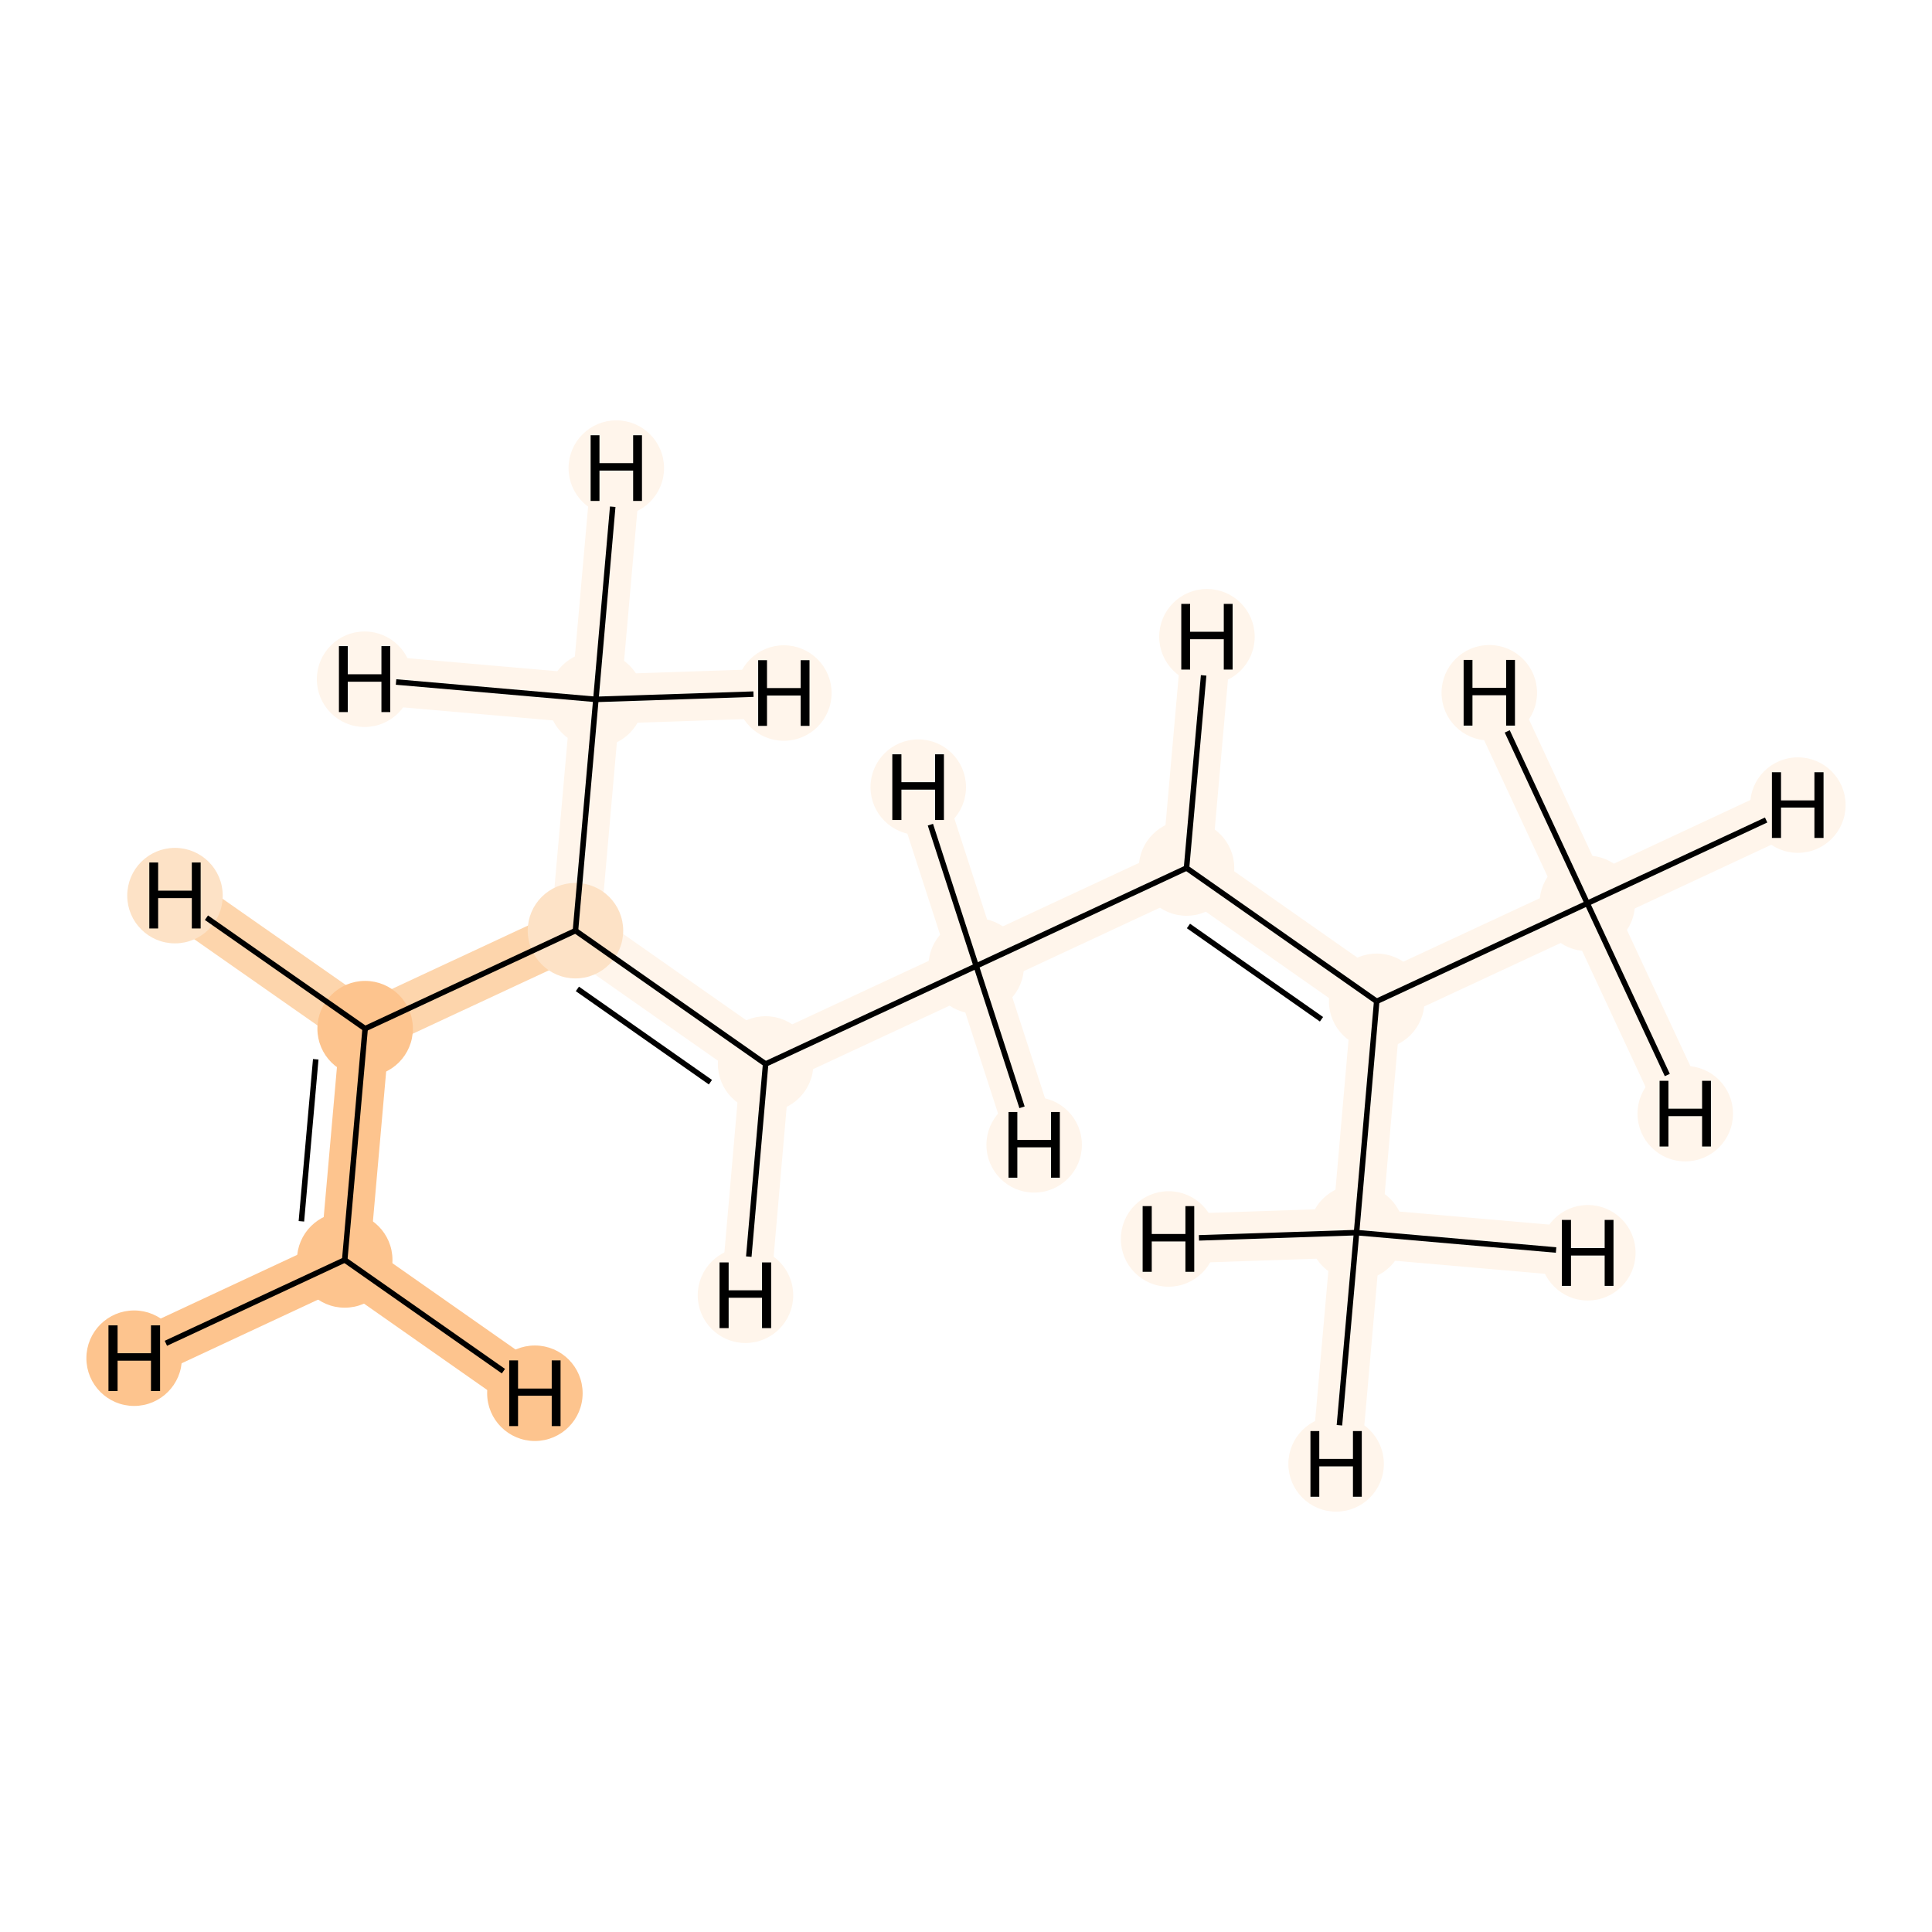 <?xml version='1.0' encoding='iso-8859-1'?>
<svg version='1.1' baseProfile='full'
              xmlns='http://www.w3.org/2000/svg'
                      xmlns:rdkit='http://www.rdkit.org/xml'
                      xmlns:xlink='http://www.w3.org/1999/xlink'
                  xml:space='preserve'
width='700px' height='700px' viewBox='0 0 700 700'>
<!-- END OF HEADER -->
<rect style='opacity:1.0;fill:#FFFFFF;stroke:none' width='700.0' height='700.0' x='0.0' y='0.0'> </rect>
<path d='M 124.9,456.5 L 132.3,372.7' style='fill:none;fill-rule:evenodd;stroke:#FDC48E;stroke-width:17.9px;stroke-linecap:butt;stroke-linejoin:miter;stroke-opacity:1' />
<path d='M 124.9,456.5 L 48.6,492.1' style='fill:none;fill-rule:evenodd;stroke:#FDC48E;stroke-width:17.9px;stroke-linecap:butt;stroke-linejoin:miter;stroke-opacity:1' />
<path d='M 124.9,456.5 L 193.8,504.8' style='fill:none;fill-rule:evenodd;stroke:#FDC48E;stroke-width:17.9px;stroke-linecap:butt;stroke-linejoin:miter;stroke-opacity:1' />
<path d='M 132.3,372.7 L 208.5,337.2' style='fill:none;fill-rule:evenodd;stroke:#FDD5AC;stroke-width:17.9px;stroke-linecap:butt;stroke-linejoin:miter;stroke-opacity:1' />
<path d='M 132.3,372.7 L 63.4,324.5' style='fill:none;fill-rule:evenodd;stroke:#FDD5AC;stroke-width:17.9px;stroke-linecap:butt;stroke-linejoin:miter;stroke-opacity:1' />
<path d='M 208.5,337.2 L 277.4,385.5' style='fill:none;fill-rule:evenodd;stroke:#FFF5EB;stroke-width:17.9px;stroke-linecap:butt;stroke-linejoin:miter;stroke-opacity:1' />
<path d='M 208.5,337.2 L 215.9,253.4' style='fill:none;fill-rule:evenodd;stroke:#FFF5EB;stroke-width:17.9px;stroke-linecap:butt;stroke-linejoin:miter;stroke-opacity:1' />
<path d='M 277.4,385.5 L 353.7,350.0' style='fill:none;fill-rule:evenodd;stroke:#FFF5EB;stroke-width:17.9px;stroke-linecap:butt;stroke-linejoin:miter;stroke-opacity:1' />
<path d='M 277.4,385.5 L 270.1,469.3' style='fill:none;fill-rule:evenodd;stroke:#FFF5EB;stroke-width:17.9px;stroke-linecap:butt;stroke-linejoin:miter;stroke-opacity:1' />
<path d='M 353.7,350.0 L 429.9,314.5' style='fill:none;fill-rule:evenodd;stroke:#FFF5EB;stroke-width:17.9px;stroke-linecap:butt;stroke-linejoin:miter;stroke-opacity:1' />
<path d='M 353.7,350.0 L 374.7,414.8' style='fill:none;fill-rule:evenodd;stroke:#FFF5EB;stroke-width:17.9px;stroke-linecap:butt;stroke-linejoin:miter;stroke-opacity:1' />
<path d='M 353.7,350.0 L 332.7,285.2' style='fill:none;fill-rule:evenodd;stroke:#FFF5EB;stroke-width:17.9px;stroke-linecap:butt;stroke-linejoin:miter;stroke-opacity:1' />
<path d='M 429.9,314.5 L 498.8,362.8' style='fill:none;fill-rule:evenodd;stroke:#FFF5EB;stroke-width:17.9px;stroke-linecap:butt;stroke-linejoin:miter;stroke-opacity:1' />
<path d='M 429.9,314.5 L 437.3,230.7' style='fill:none;fill-rule:evenodd;stroke:#FFF5EB;stroke-width:17.9px;stroke-linecap:butt;stroke-linejoin:miter;stroke-opacity:1' />
<path d='M 498.8,362.8 L 575.1,327.3' style='fill:none;fill-rule:evenodd;stroke:#FFF5EB;stroke-width:17.9px;stroke-linecap:butt;stroke-linejoin:miter;stroke-opacity:1' />
<path d='M 498.8,362.8 L 491.5,446.6' style='fill:none;fill-rule:evenodd;stroke:#FFF5EB;stroke-width:17.9px;stroke-linecap:butt;stroke-linejoin:miter;stroke-opacity:1' />
<path d='M 575.1,327.3 L 610.6,403.5' style='fill:none;fill-rule:evenodd;stroke:#FFF5EB;stroke-width:17.9px;stroke-linecap:butt;stroke-linejoin:miter;stroke-opacity:1' />
<path d='M 575.1,327.3 L 539.6,251.0' style='fill:none;fill-rule:evenodd;stroke:#FFF5EB;stroke-width:17.9px;stroke-linecap:butt;stroke-linejoin:miter;stroke-opacity:1' />
<path d='M 575.1,327.3 L 651.4,291.7' style='fill:none;fill-rule:evenodd;stroke:#FFF5EB;stroke-width:17.9px;stroke-linecap:butt;stroke-linejoin:miter;stroke-opacity:1' />
<path d='M 491.5,446.6 L 575.3,453.9' style='fill:none;fill-rule:evenodd;stroke:#FFF5EB;stroke-width:17.9px;stroke-linecap:butt;stroke-linejoin:miter;stroke-opacity:1' />
<path d='M 491.5,446.6 L 423.4,448.9' style='fill:none;fill-rule:evenodd;stroke:#FFF5EB;stroke-width:17.9px;stroke-linecap:butt;stroke-linejoin:miter;stroke-opacity:1' />
<path d='M 491.5,446.6 L 484.1,530.4' style='fill:none;fill-rule:evenodd;stroke:#FFF5EB;stroke-width:17.9px;stroke-linecap:butt;stroke-linejoin:miter;stroke-opacity:1' />
<path d='M 215.9,253.4 L 132.1,246.1' style='fill:none;fill-rule:evenodd;stroke:#FFF5EB;stroke-width:17.9px;stroke-linecap:butt;stroke-linejoin:miter;stroke-opacity:1' />
<path d='M 215.9,253.4 L 284.0,251.1' style='fill:none;fill-rule:evenodd;stroke:#FFF5EB;stroke-width:17.9px;stroke-linecap:butt;stroke-linejoin:miter;stroke-opacity:1' />
<path d='M 215.9,253.4 L 223.3,169.6' style='fill:none;fill-rule:evenodd;stroke:#FFF5EB;stroke-width:17.9px;stroke-linecap:butt;stroke-linejoin:miter;stroke-opacity:1' />
<ellipse cx='124.9' cy='456.5' rx='16.8' ry='16.8'  style='fill:#FDC48E;fill-rule:evenodd;stroke:#FDC48E;stroke-width:1.0px;stroke-linecap:butt;stroke-linejoin:miter;stroke-opacity:1' />
<ellipse cx='132.3' cy='372.7' rx='16.8' ry='16.8'  style='fill:#FDC48E;fill-rule:evenodd;stroke:#FDC48E;stroke-width:1.0px;stroke-linecap:butt;stroke-linejoin:miter;stroke-opacity:1' />
<ellipse cx='208.5' cy='337.2' rx='16.8' ry='16.8'  style='fill:#FDE2C6;fill-rule:evenodd;stroke:#FDE2C6;stroke-width:1.0px;stroke-linecap:butt;stroke-linejoin:miter;stroke-opacity:1' />
<ellipse cx='277.4' cy='385.5' rx='16.8' ry='16.8'  style='fill:#FFF5EB;fill-rule:evenodd;stroke:#FFF5EB;stroke-width:1.0px;stroke-linecap:butt;stroke-linejoin:miter;stroke-opacity:1' />
<ellipse cx='353.7' cy='350.0' rx='16.8' ry='16.8'  style='fill:#FFF5EB;fill-rule:evenodd;stroke:#FFF5EB;stroke-width:1.0px;stroke-linecap:butt;stroke-linejoin:miter;stroke-opacity:1' />
<ellipse cx='429.9' cy='314.5' rx='16.8' ry='16.8'  style='fill:#FFF5EB;fill-rule:evenodd;stroke:#FFF5EB;stroke-width:1.0px;stroke-linecap:butt;stroke-linejoin:miter;stroke-opacity:1' />
<ellipse cx='498.8' cy='362.8' rx='16.8' ry='16.8'  style='fill:#FFF5EB;fill-rule:evenodd;stroke:#FFF5EB;stroke-width:1.0px;stroke-linecap:butt;stroke-linejoin:miter;stroke-opacity:1' />
<ellipse cx='575.1' cy='327.3' rx='16.8' ry='16.8'  style='fill:#FFF5EB;fill-rule:evenodd;stroke:#FFF5EB;stroke-width:1.0px;stroke-linecap:butt;stroke-linejoin:miter;stroke-opacity:1' />
<ellipse cx='491.5' cy='446.6' rx='16.8' ry='16.8'  style='fill:#FFF5EB;fill-rule:evenodd;stroke:#FFF5EB;stroke-width:1.0px;stroke-linecap:butt;stroke-linejoin:miter;stroke-opacity:1' />
<ellipse cx='215.9' cy='253.4' rx='16.8' ry='16.8'  style='fill:#FFF5EB;fill-rule:evenodd;stroke:#FFF5EB;stroke-width:1.0px;stroke-linecap:butt;stroke-linejoin:miter;stroke-opacity:1' />
<ellipse cx='48.6' cy='492.1' rx='16.8' ry='16.8'  style='fill:#FDC48E;fill-rule:evenodd;stroke:#FDC48E;stroke-width:1.0px;stroke-linecap:butt;stroke-linejoin:miter;stroke-opacity:1' />
<ellipse cx='193.8' cy='504.8' rx='16.8' ry='16.8'  style='fill:#FDC48E;fill-rule:evenodd;stroke:#FDC48E;stroke-width:1.0px;stroke-linecap:butt;stroke-linejoin:miter;stroke-opacity:1' />
<ellipse cx='63.4' cy='324.5' rx='16.8' ry='16.8'  style='fill:#FDE2C6;fill-rule:evenodd;stroke:#FDE2C6;stroke-width:1.0px;stroke-linecap:butt;stroke-linejoin:miter;stroke-opacity:1' />
<ellipse cx='270.1' cy='469.3' rx='16.8' ry='16.8'  style='fill:#FFF5EB;fill-rule:evenodd;stroke:#FFF5EB;stroke-width:1.0px;stroke-linecap:butt;stroke-linejoin:miter;stroke-opacity:1' />
<ellipse cx='374.7' cy='414.8' rx='16.8' ry='16.8'  style='fill:#FFF5EB;fill-rule:evenodd;stroke:#FFF5EB;stroke-width:1.0px;stroke-linecap:butt;stroke-linejoin:miter;stroke-opacity:1' />
<ellipse cx='332.7' cy='285.2' rx='16.8' ry='16.8'  style='fill:#FFF5EB;fill-rule:evenodd;stroke:#FFF5EB;stroke-width:1.0px;stroke-linecap:butt;stroke-linejoin:miter;stroke-opacity:1' />
<ellipse cx='437.3' cy='230.7' rx='16.8' ry='16.8'  style='fill:#FFF5EB;fill-rule:evenodd;stroke:#FFF5EB;stroke-width:1.0px;stroke-linecap:butt;stroke-linejoin:miter;stroke-opacity:1' />
<ellipse cx='610.6' cy='403.5' rx='16.8' ry='16.8'  style='fill:#FFF5EB;fill-rule:evenodd;stroke:#FFF5EB;stroke-width:1.0px;stroke-linecap:butt;stroke-linejoin:miter;stroke-opacity:1' />
<ellipse cx='539.6' cy='251.0' rx='16.8' ry='16.8'  style='fill:#FFF5EB;fill-rule:evenodd;stroke:#FFF5EB;stroke-width:1.0px;stroke-linecap:butt;stroke-linejoin:miter;stroke-opacity:1' />
<ellipse cx='651.4' cy='291.7' rx='16.8' ry='16.8'  style='fill:#FFF5EB;fill-rule:evenodd;stroke:#FFF5EB;stroke-width:1.0px;stroke-linecap:butt;stroke-linejoin:miter;stroke-opacity:1' />
<ellipse cx='575.3' cy='453.9' rx='16.8' ry='16.8'  style='fill:#FFF5EB;fill-rule:evenodd;stroke:#FFF5EB;stroke-width:1.0px;stroke-linecap:butt;stroke-linejoin:miter;stroke-opacity:1' />
<ellipse cx='423.4' cy='448.9' rx='16.8' ry='16.8'  style='fill:#FFF5EB;fill-rule:evenodd;stroke:#FFF5EB;stroke-width:1.0px;stroke-linecap:butt;stroke-linejoin:miter;stroke-opacity:1' />
<ellipse cx='484.1' cy='530.4' rx='16.8' ry='16.8'  style='fill:#FFF5EB;fill-rule:evenodd;stroke:#FFF5EB;stroke-width:1.0px;stroke-linecap:butt;stroke-linejoin:miter;stroke-opacity:1' />
<ellipse cx='132.1' cy='246.1' rx='16.8' ry='16.8'  style='fill:#FFF5EB;fill-rule:evenodd;stroke:#FFF5EB;stroke-width:1.0px;stroke-linecap:butt;stroke-linejoin:miter;stroke-opacity:1' />
<ellipse cx='284.0' cy='251.1' rx='16.8' ry='16.8'  style='fill:#FFF5EB;fill-rule:evenodd;stroke:#FFF5EB;stroke-width:1.0px;stroke-linecap:butt;stroke-linejoin:miter;stroke-opacity:1' />
<ellipse cx='223.3' cy='169.6' rx='16.8' ry='16.8'  style='fill:#FFF5EB;fill-rule:evenodd;stroke:#FFF5EB;stroke-width:1.0px;stroke-linecap:butt;stroke-linejoin:miter;stroke-opacity:1' />
<path class='bond-0 atom-0 atom-1' d='M 124.9,456.5 L 132.3,372.7' style='fill:none;fill-rule:evenodd;stroke:#000000;stroke-width:2.0px;stroke-linecap:butt;stroke-linejoin:miter;stroke-opacity:1' />
<path class='bond-0 atom-0 atom-1' d='M 109.2,442.5 L 114.4,383.8' style='fill:none;fill-rule:evenodd;stroke:#000000;stroke-width:2.0px;stroke-linecap:butt;stroke-linejoin:miter;stroke-opacity:1' />
<path class='bond-9 atom-0 atom-10' d='M 124.9,456.5 L 60.1,486.7' style='fill:none;fill-rule:evenodd;stroke:#000000;stroke-width:2.0px;stroke-linecap:butt;stroke-linejoin:miter;stroke-opacity:1' />
<path class='bond-10 atom-0 atom-11' d='M 124.9,456.5 L 182.4,496.8' style='fill:none;fill-rule:evenodd;stroke:#000000;stroke-width:2.0px;stroke-linecap:butt;stroke-linejoin:miter;stroke-opacity:1' />
<path class='bond-1 atom-1 atom-2' d='M 132.3,372.7 L 208.5,337.2' style='fill:none;fill-rule:evenodd;stroke:#000000;stroke-width:2.0px;stroke-linecap:butt;stroke-linejoin:miter;stroke-opacity:1' />
<path class='bond-11 atom-1 atom-12' d='M 132.3,372.7 L 74.8,332.5' style='fill:none;fill-rule:evenodd;stroke:#000000;stroke-width:2.0px;stroke-linecap:butt;stroke-linejoin:miter;stroke-opacity:1' />
<path class='bond-2 atom-2 atom-3' d='M 208.5,337.2 L 277.4,385.5' style='fill:none;fill-rule:evenodd;stroke:#000000;stroke-width:2.0px;stroke-linecap:butt;stroke-linejoin:miter;stroke-opacity:1' />
<path class='bond-2 atom-2 atom-3' d='M 209.2,358.3 L 257.4,392.1' style='fill:none;fill-rule:evenodd;stroke:#000000;stroke-width:2.0px;stroke-linecap:butt;stroke-linejoin:miter;stroke-opacity:1' />
<path class='bond-8 atom-2 atom-9' d='M 208.5,337.2 L 215.9,253.4' style='fill:none;fill-rule:evenodd;stroke:#000000;stroke-width:2.0px;stroke-linecap:butt;stroke-linejoin:miter;stroke-opacity:1' />
<path class='bond-3 atom-3 atom-4' d='M 277.4,385.5 L 353.7,350.0' style='fill:none;fill-rule:evenodd;stroke:#000000;stroke-width:2.0px;stroke-linecap:butt;stroke-linejoin:miter;stroke-opacity:1' />
<path class='bond-12 atom-3 atom-13' d='M 277.4,385.5 L 271.3,455.3' style='fill:none;fill-rule:evenodd;stroke:#000000;stroke-width:2.0px;stroke-linecap:butt;stroke-linejoin:miter;stroke-opacity:1' />
<path class='bond-4 atom-4 atom-5' d='M 353.7,350.0 L 429.9,314.5' style='fill:none;fill-rule:evenodd;stroke:#000000;stroke-width:2.0px;stroke-linecap:butt;stroke-linejoin:miter;stroke-opacity:1' />
<path class='bond-13 atom-4 atom-14' d='M 353.7,350.0 L 370.3,401.2' style='fill:none;fill-rule:evenodd;stroke:#000000;stroke-width:2.0px;stroke-linecap:butt;stroke-linejoin:miter;stroke-opacity:1' />
<path class='bond-14 atom-4 atom-15' d='M 353.7,350.0 L 337.1,298.8' style='fill:none;fill-rule:evenodd;stroke:#000000;stroke-width:2.0px;stroke-linecap:butt;stroke-linejoin:miter;stroke-opacity:1' />
<path class='bond-5 atom-5 atom-6' d='M 429.9,314.5 L 498.8,362.8' style='fill:none;fill-rule:evenodd;stroke:#000000;stroke-width:2.0px;stroke-linecap:butt;stroke-linejoin:miter;stroke-opacity:1' />
<path class='bond-5 atom-5 atom-6' d='M 430.6,335.5 L 478.8,369.3' style='fill:none;fill-rule:evenodd;stroke:#000000;stroke-width:2.0px;stroke-linecap:butt;stroke-linejoin:miter;stroke-opacity:1' />
<path class='bond-15 atom-5 atom-16' d='M 429.9,314.5 L 436.1,244.7' style='fill:none;fill-rule:evenodd;stroke:#000000;stroke-width:2.0px;stroke-linecap:butt;stroke-linejoin:miter;stroke-opacity:1' />
<path class='bond-6 atom-6 atom-7' d='M 498.8,362.8 L 575.1,327.3' style='fill:none;fill-rule:evenodd;stroke:#000000;stroke-width:2.0px;stroke-linecap:butt;stroke-linejoin:miter;stroke-opacity:1' />
<path class='bond-7 atom-6 atom-8' d='M 498.8,362.8 L 491.5,446.6' style='fill:none;fill-rule:evenodd;stroke:#000000;stroke-width:2.0px;stroke-linecap:butt;stroke-linejoin:miter;stroke-opacity:1' />
<path class='bond-16 atom-7 atom-17' d='M 575.1,327.3 L 604.1,389.5' style='fill:none;fill-rule:evenodd;stroke:#000000;stroke-width:2.0px;stroke-linecap:butt;stroke-linejoin:miter;stroke-opacity:1' />
<path class='bond-17 atom-7 atom-18' d='M 575.1,327.3 L 546.1,265.0' style='fill:none;fill-rule:evenodd;stroke:#000000;stroke-width:2.0px;stroke-linecap:butt;stroke-linejoin:miter;stroke-opacity:1' />
<path class='bond-18 atom-7 atom-19' d='M 575.1,327.3 L 639.9,297.1' style='fill:none;fill-rule:evenodd;stroke:#000000;stroke-width:2.0px;stroke-linecap:butt;stroke-linejoin:miter;stroke-opacity:1' />
<path class='bond-19 atom-8 atom-20' d='M 491.5,446.6 L 563.8,452.9' style='fill:none;fill-rule:evenodd;stroke:#000000;stroke-width:2.0px;stroke-linecap:butt;stroke-linejoin:miter;stroke-opacity:1' />
<path class='bond-20 atom-8 atom-21' d='M 491.5,446.6 L 434.4,448.5' style='fill:none;fill-rule:evenodd;stroke:#000000;stroke-width:2.0px;stroke-linecap:butt;stroke-linejoin:miter;stroke-opacity:1' />
<path class='bond-21 atom-8 atom-22' d='M 491.5,446.6 L 485.3,516.4' style='fill:none;fill-rule:evenodd;stroke:#000000;stroke-width:2.0px;stroke-linecap:butt;stroke-linejoin:miter;stroke-opacity:1' />
<path class='bond-22 atom-9 atom-23' d='M 215.9,253.4 L 143.5,247.1' style='fill:none;fill-rule:evenodd;stroke:#000000;stroke-width:2.0px;stroke-linecap:butt;stroke-linejoin:miter;stroke-opacity:1' />
<path class='bond-23 atom-9 atom-24' d='M 215.9,253.4 L 273.0,251.5' style='fill:none;fill-rule:evenodd;stroke:#000000;stroke-width:2.0px;stroke-linecap:butt;stroke-linejoin:miter;stroke-opacity:1' />
<path class='bond-24 atom-9 atom-25' d='M 215.9,253.4 L 222.0,183.6' style='fill:none;fill-rule:evenodd;stroke:#000000;stroke-width:2.0px;stroke-linecap:butt;stroke-linejoin:miter;stroke-opacity:1' />
<path  class='atom-10' d='M 39.3 480.2
L 42.6 480.2
L 42.6 490.3
L 54.7 490.3
L 54.7 480.2
L 58.0 480.2
L 58.0 504.0
L 54.7 504.0
L 54.7 493.0
L 42.6 493.0
L 42.6 504.0
L 39.3 504.0
L 39.3 480.2
' fill='#000000'/>
<path  class='atom-11' d='M 184.5 492.9
L 187.7 492.9
L 187.7 503.1
L 199.9 503.1
L 199.9 492.9
L 203.1 492.9
L 203.1 516.7
L 199.9 516.7
L 199.9 505.7
L 187.7 505.7
L 187.7 516.7
L 184.5 516.7
L 184.5 492.9
' fill='#000000'/>
<path  class='atom-12' d='M 54.1 312.5
L 57.3 312.5
L 57.3 322.7
L 69.5 322.7
L 69.5 312.5
L 72.7 312.5
L 72.7 336.4
L 69.5 336.4
L 69.5 325.4
L 57.3 325.4
L 57.3 336.4
L 54.1 336.4
L 54.1 312.5
' fill='#000000'/>
<path  class='atom-13' d='M 260.7 457.4
L 264.0 457.4
L 264.0 467.5
L 276.1 467.5
L 276.1 457.4
L 279.4 457.4
L 279.4 481.2
L 276.1 481.2
L 276.1 470.2
L 264.0 470.2
L 264.0 481.2
L 260.7 481.2
L 260.7 457.4
' fill='#000000'/>
<path  class='atom-14' d='M 365.4 402.9
L 368.6 402.9
L 368.6 413.0
L 380.8 413.0
L 380.8 402.9
L 384.0 402.9
L 384.0 426.7
L 380.8 426.7
L 380.8 415.7
L 368.6 415.7
L 368.6 426.7
L 365.4 426.7
L 365.4 402.9
' fill='#000000'/>
<path  class='atom-15' d='M 323.3 273.3
L 326.6 273.3
L 326.6 283.4
L 338.8 283.4
L 338.8 273.3
L 342.0 273.3
L 342.0 297.1
L 338.8 297.1
L 338.8 286.1
L 326.6 286.1
L 326.6 297.1
L 323.3 297.1
L 323.3 273.3
' fill='#000000'/>
<path  class='atom-16' d='M 428.0 218.8
L 431.2 218.8
L 431.2 228.9
L 443.4 228.9
L 443.4 218.8
L 446.6 218.8
L 446.6 242.6
L 443.4 242.6
L 443.4 231.6
L 431.2 231.6
L 431.2 242.6
L 428.0 242.6
L 428.0 218.8
' fill='#000000'/>
<path  class='atom-17' d='M 601.3 391.6
L 604.5 391.6
L 604.5 401.7
L 616.7 401.7
L 616.7 391.6
L 619.9 391.6
L 619.9 415.4
L 616.7 415.4
L 616.7 404.4
L 604.5 404.4
L 604.5 415.4
L 601.3 415.4
L 601.3 391.6
' fill='#000000'/>
<path  class='atom-18' d='M 530.3 239.1
L 533.5 239.1
L 533.5 249.2
L 545.7 249.2
L 545.7 239.1
L 548.9 239.1
L 548.9 262.9
L 545.7 262.9
L 545.7 251.9
L 533.5 251.9
L 533.5 262.9
L 530.3 262.9
L 530.3 239.1
' fill='#000000'/>
<path  class='atom-19' d='M 642.0 279.8
L 645.3 279.8
L 645.3 290.0
L 657.4 290.0
L 657.4 279.8
L 660.7 279.8
L 660.7 303.6
L 657.4 303.6
L 657.4 292.6
L 645.3 292.6
L 645.3 303.6
L 642.0 303.6
L 642.0 279.8
' fill='#000000'/>
<path  class='atom-20' d='M 565.9 442.0
L 569.2 442.0
L 569.2 452.2
L 581.4 452.2
L 581.4 442.0
L 584.6 442.0
L 584.6 465.9
L 581.4 465.9
L 581.4 454.9
L 569.2 454.9
L 569.2 465.9
L 565.9 465.9
L 565.9 442.0
' fill='#000000'/>
<path  class='atom-21' d='M 414.0 437.0
L 417.3 437.0
L 417.3 447.1
L 429.5 447.1
L 429.5 437.0
L 432.7 437.0
L 432.7 460.8
L 429.5 460.8
L 429.5 449.8
L 417.3 449.8
L 417.3 460.8
L 414.0 460.8
L 414.0 437.0
' fill='#000000'/>
<path  class='atom-22' d='M 474.8 518.5
L 478.0 518.5
L 478.0 528.6
L 490.2 528.6
L 490.2 518.5
L 493.4 518.5
L 493.4 542.3
L 490.2 542.3
L 490.2 531.3
L 478.0 531.3
L 478.0 542.3
L 474.8 542.3
L 474.8 518.5
' fill='#000000'/>
<path  class='atom-23' d='M 122.8 234.1
L 126.0 234.1
L 126.0 244.3
L 138.2 244.3
L 138.2 234.1
L 141.4 234.1
L 141.4 258.0
L 138.2 258.0
L 138.2 247.0
L 126.0 247.0
L 126.0 258.0
L 122.8 258.0
L 122.8 234.1
' fill='#000000'/>
<path  class='atom-24' d='M 274.7 239.2
L 277.9 239.2
L 277.9 249.3
L 290.1 249.3
L 290.1 239.2
L 293.3 239.2
L 293.3 263.0
L 290.1 263.0
L 290.1 252.0
L 277.9 252.0
L 277.9 263.0
L 274.7 263.0
L 274.7 239.2
' fill='#000000'/>
<path  class='atom-25' d='M 214.0 157.7
L 217.2 157.7
L 217.2 167.8
L 229.4 167.8
L 229.4 157.7
L 232.6 157.7
L 232.6 181.5
L 229.4 181.5
L 229.4 170.5
L 217.2 170.5
L 217.2 181.5
L 214.0 181.5
L 214.0 157.7
' fill='#000000'/>
</svg>
